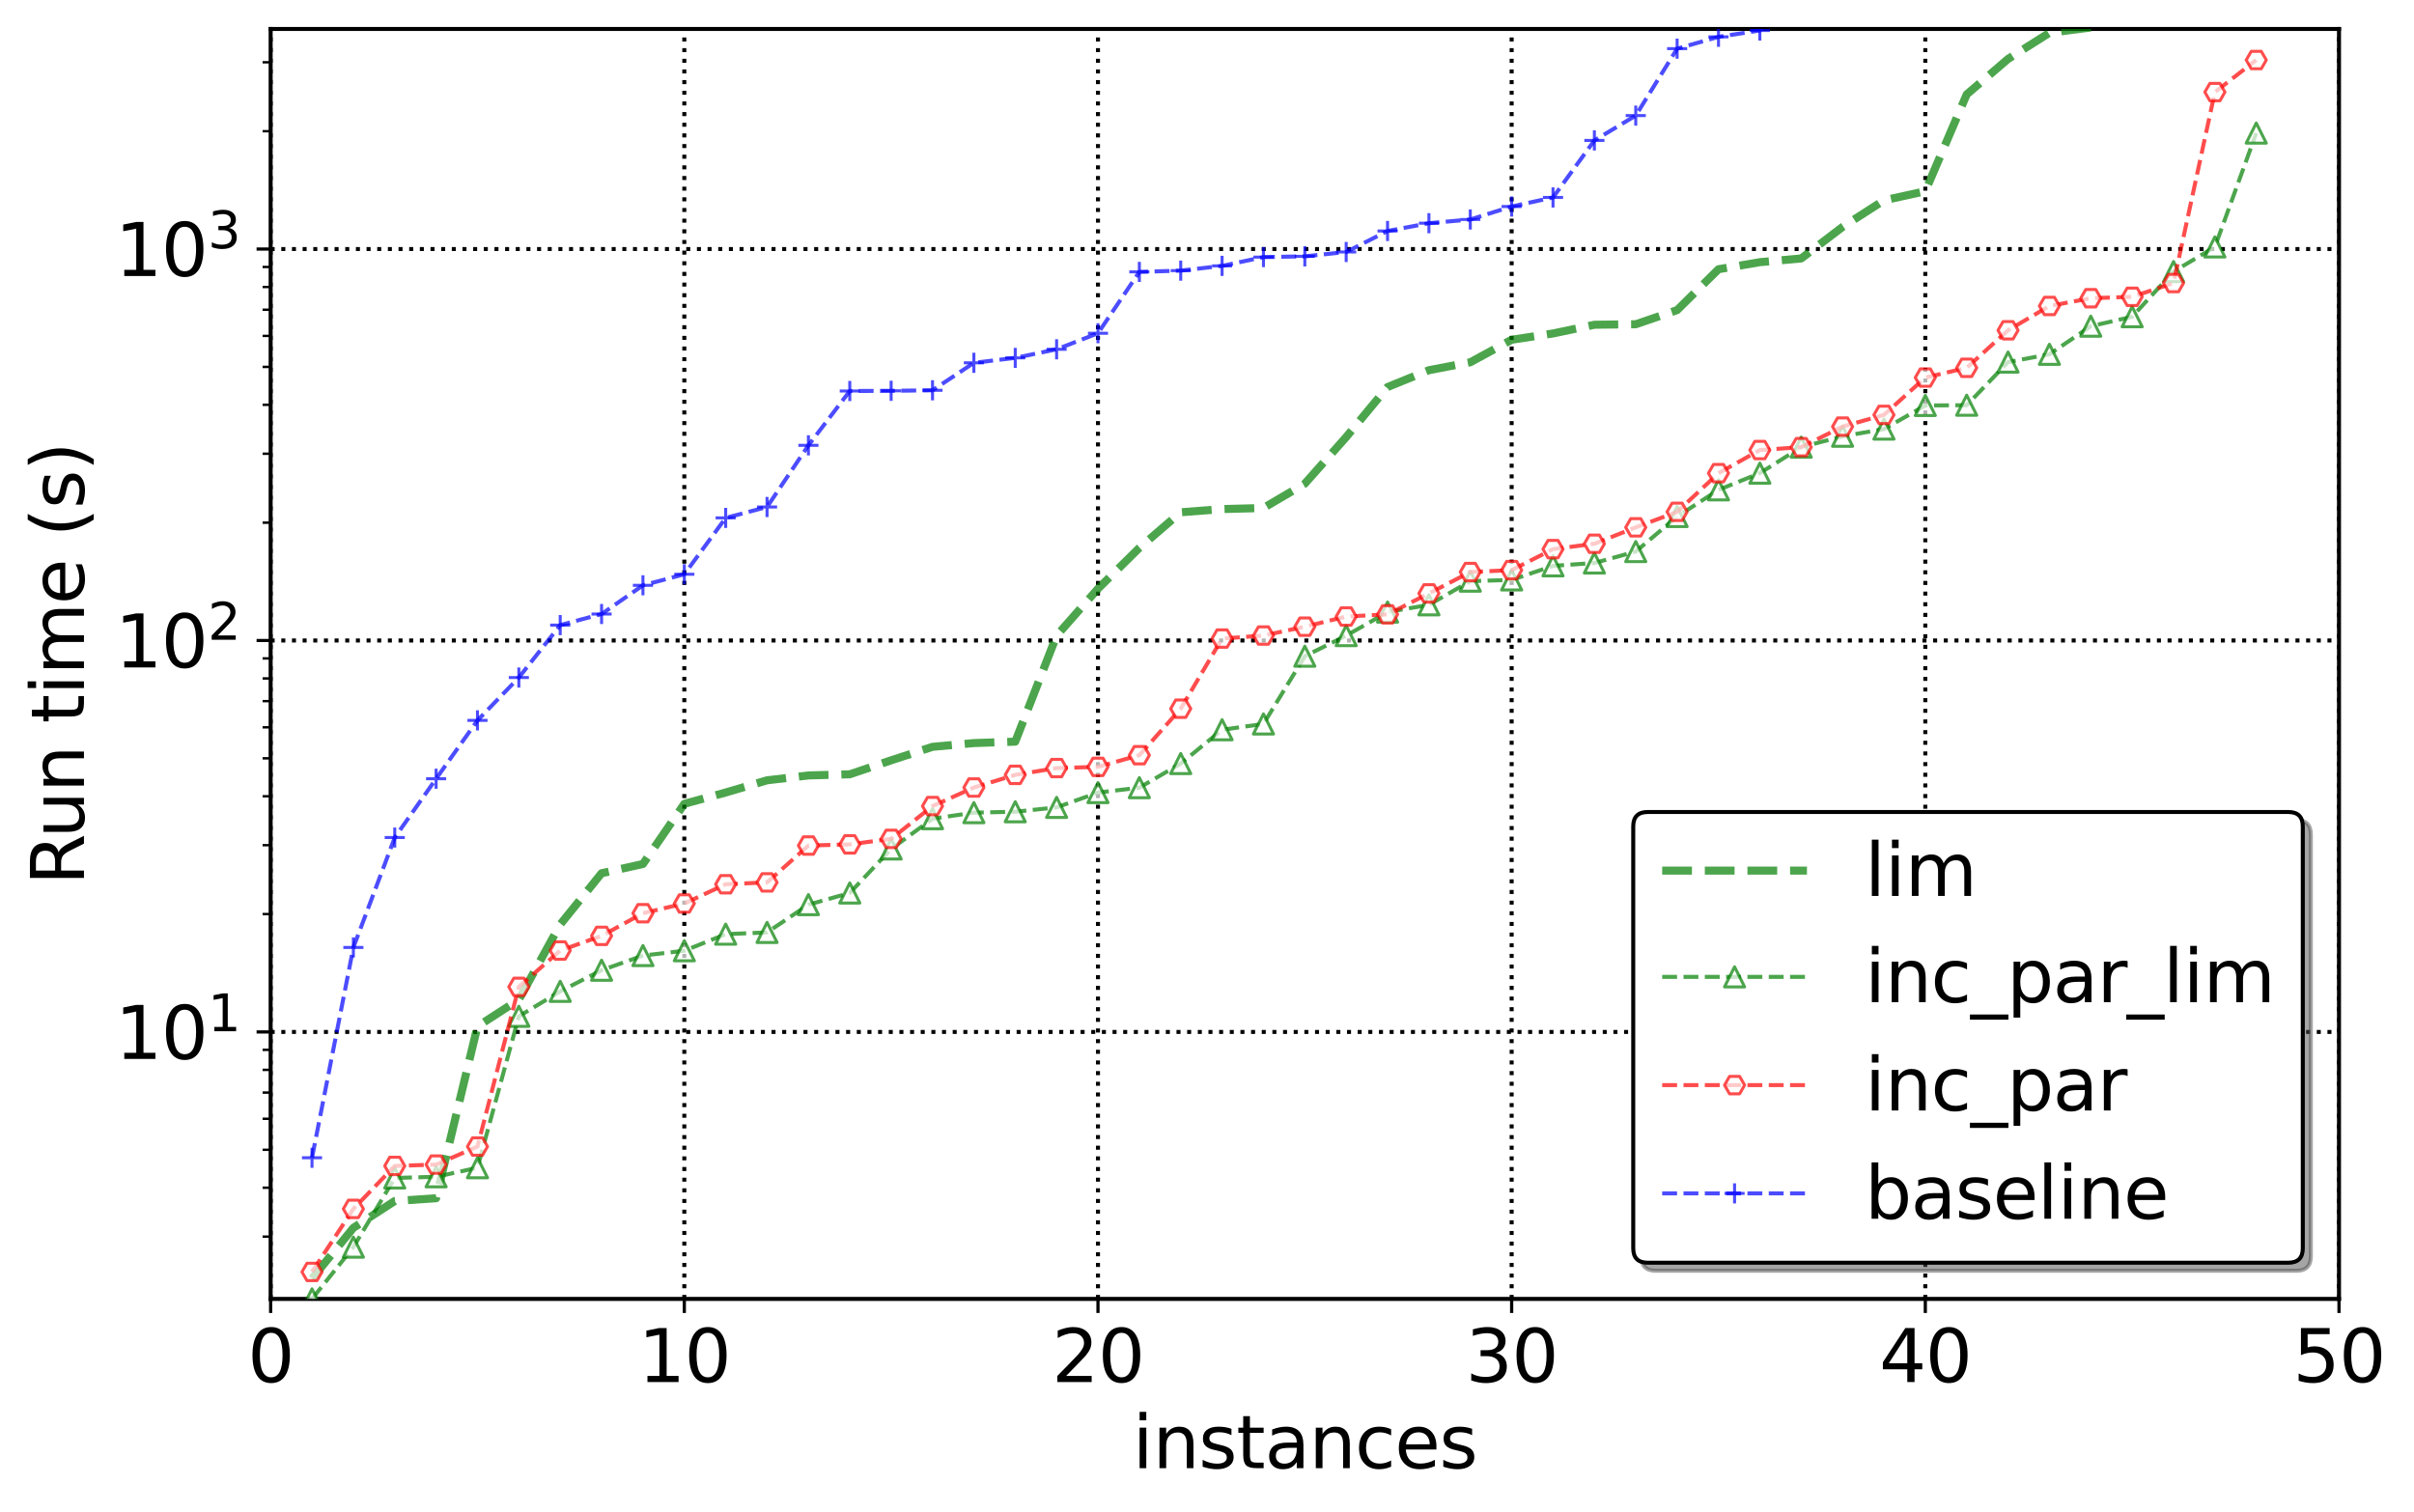 <?xml version="1.0" encoding="utf-8" standalone="no"?>
<!DOCTYPE svg PUBLIC "-//W3C//DTD SVG 1.1//EN"
  "http://www.w3.org/Graphics/SVG/1.1/DTD/svg11.dtd">
<svg xmlns:xlink="http://www.w3.org/1999/xlink" width="600.279pt" height="376.061pt" viewBox="0 0 600.279 376.061" xmlns="http://www.w3.org/2000/svg" version="1.1">
 <defs>
  <style type="text/css">*{stroke-linejoin: round; stroke-linecap: butt}</style>
 </defs>
 <g id="figure_1">
  <g id="patch_1">
   <path d="M -0 376.061 
L 600.279 376.061 
L 600.279 0 
L -0 0 
z
" style="fill: #ffffff"/>
  </g>
  <g id="axes_1">
   <g id="patch_2">
    <path d="M 67.301 323.02 
L 581.627 323.02 
L 581.627 7.2 
L 67.301 7.2 
z
" style="fill: #ffffff"/>
   </g>
   <g id="matplotlib.axis_1">
    <g id="xtick_1">
     <g id="line2d_1">
      <path d="M 67.301 323.02 
L 67.301 7.2 
" clip-path="url(#pcdabfe6399)" style="fill: none; stroke-dasharray: 1,1.65; stroke-dashoffset: 0; stroke: #000000"/>
     </g>
     <g id="line2d_2">
      <defs>
       <path id="m13633c50c4" d="M 0 0 
L 0 3.5 
" style="stroke: #000000; stroke-width: 0.8"/>
      </defs>
      <g>
       <use xlink:href="#m13633c50c4" x="67.301" y="323.02" style="stroke: #000000; stroke-width: 0.8"/>
      </g>
     </g>
     <g id="text_1">
      <!-- 0 -->
      <g transform="translate(61.574 343.697) scale(0.18 -0.18)">
       <defs>
        <path id="DejaVuSans-30" d="M 2034 4250 
Q 1547 4250 1301 3770 
Q 1056 3291 1056 2328 
Q 1056 1369 1301 889 
Q 1547 409 2034 409 
Q 2525 409 2770 889 
Q 3016 1369 3016 2328 
Q 3016 3291 2770 3770 
Q 2525 4250 2034 4250 
z
M 2034 4750 
Q 2819 4750 3233 4129 
Q 3647 3509 3647 2328 
Q 3647 1150 3233 529 
Q 2819 -91 2034 -91 
Q 1250 -91 836 529 
Q 422 1150 422 2328 
Q 422 3509 836 4129 
Q 1250 4750 2034 4750 
z
" transform="scale(0.016)"/>
       </defs>
       <use xlink:href="#DejaVuSans-30"/>
      </g>
     </g>
    </g>
    <g id="xtick_2">
     <g id="line2d_3">
      <path d="M 170.166 323.02 
L 170.166 7.2 
" clip-path="url(#pcdabfe6399)" style="fill: none; stroke-dasharray: 1,1.65; stroke-dashoffset: 0; stroke: #000000"/>
     </g>
     <g id="line2d_4">
      <g>
       <use xlink:href="#m13633c50c4" x="170.166" y="323.02" style="stroke: #000000; stroke-width: 0.8"/>
      </g>
     </g>
     <g id="text_2">
      <!-- 10 -->
      <g transform="translate(158.713 343.697) scale(0.18 -0.18)">
       <defs>
        <path id="DejaVuSans-31" d="M 794 531 
L 1825 531 
L 1825 4091 
L 703 3866 
L 703 4441 
L 1819 4666 
L 2450 4666 
L 2450 531 
L 3481 531 
L 3481 0 
L 794 0 
L 794 531 
z
" transform="scale(0.016)"/>
       </defs>
       <use xlink:href="#DejaVuSans-31"/>
       <use xlink:href="#DejaVuSans-30" x="63.623"/>
      </g>
     </g>
    </g>
    <g id="xtick_3">
     <g id="line2d_5">
      <path d="M 273.031 323.02 
L 273.031 7.2 
" clip-path="url(#pcdabfe6399)" style="fill: none; stroke-dasharray: 1,1.65; stroke-dashoffset: 0; stroke: #000000"/>
     </g>
     <g id="line2d_6">
      <g>
       <use xlink:href="#m13633c50c4" x="273.031" y="323.02" style="stroke: #000000; stroke-width: 0.8"/>
      </g>
     </g>
     <g id="text_3">
      <!-- 20 -->
      <g transform="translate(261.578 343.697) scale(0.18 -0.18)">
       <defs>
        <path id="DejaVuSans-32" d="M 1228 531 
L 3431 531 
L 3431 0 
L 469 0 
L 469 531 
Q 828 903 1448 1529 
Q 2069 2156 2228 2338 
Q 2531 2678 2651 2914 
Q 2772 3150 2772 3378 
Q 2772 3750 2511 3984 
Q 2250 4219 1831 4219 
Q 1534 4219 1204 4116 
Q 875 4013 500 3803 
L 500 4441 
Q 881 4594 1212 4672 
Q 1544 4750 1819 4750 
Q 2544 4750 2975 4387 
Q 3406 4025 3406 3419 
Q 3406 3131 3298 2873 
Q 3191 2616 2906 2266 
Q 2828 2175 2409 1742 
Q 1991 1309 1228 531 
z
" transform="scale(0.016)"/>
       </defs>
       <use xlink:href="#DejaVuSans-32"/>
       <use xlink:href="#DejaVuSans-30" x="63.623"/>
      </g>
     </g>
    </g>
    <g id="xtick_4">
     <g id="line2d_7">
      <path d="M 375.896 323.02 
L 375.896 7.2 
" clip-path="url(#pcdabfe6399)" style="fill: none; stroke-dasharray: 1,1.65; stroke-dashoffset: 0; stroke: #000000"/>
     </g>
     <g id="line2d_8">
      <g>
       <use xlink:href="#m13633c50c4" x="375.896" y="323.02" style="stroke: #000000; stroke-width: 0.8"/>
      </g>
     </g>
     <g id="text_4">
      <!-- 30 -->
      <g transform="translate(364.444 343.697) scale(0.18 -0.18)">
       <defs>
        <path id="DejaVuSans-33" d="M 2597 2516 
Q 3050 2419 3304 2112 
Q 3559 1806 3559 1356 
Q 3559 666 3084 287 
Q 2609 -91 1734 -91 
Q 1441 -91 1130 -33 
Q 819 25 488 141 
L 488 750 
Q 750 597 1062 519 
Q 1375 441 1716 441 
Q 2309 441 2620 675 
Q 2931 909 2931 1356 
Q 2931 1769 2642 2001 
Q 2353 2234 1838 2234 
L 1294 2234 
L 1294 2753 
L 1863 2753 
Q 2328 2753 2575 2939 
Q 2822 3125 2822 3475 
Q 2822 3834 2567 4026 
Q 2313 4219 1838 4219 
Q 1578 4219 1281 4162 
Q 984 4106 628 3988 
L 628 4550 
Q 988 4650 1302 4700 
Q 1616 4750 1894 4750 
Q 2613 4750 3031 4423 
Q 3450 4097 3450 3541 
Q 3450 3153 3228 2886 
Q 3006 2619 2597 2516 
z
" transform="scale(0.016)"/>
       </defs>
       <use xlink:href="#DejaVuSans-33"/>
       <use xlink:href="#DejaVuSans-30" x="63.623"/>
      </g>
     </g>
    </g>
    <g id="xtick_5">
     <g id="line2d_9">
      <path d="M 478.761 323.02 
L 478.761 7.2 
" clip-path="url(#pcdabfe6399)" style="fill: none; stroke-dasharray: 1,1.65; stroke-dashoffset: 0; stroke: #000000"/>
     </g>
     <g id="line2d_10">
      <g>
       <use xlink:href="#m13633c50c4" x="478.761" y="323.02" style="stroke: #000000; stroke-width: 0.8"/>
      </g>
     </g>
     <g id="text_5">
      <!-- 40 -->
      <g transform="translate(467.309 343.697) scale(0.18 -0.18)">
       <defs>
        <path id="DejaVuSans-34" d="M 2419 4116 
L 825 1625 
L 2419 1625 
L 2419 4116 
z
M 2253 4666 
L 3047 4666 
L 3047 1625 
L 3713 1625 
L 3713 1100 
L 3047 1100 
L 3047 0 
L 2419 0 
L 2419 1100 
L 313 1100 
L 313 1709 
L 2253 4666 
z
" transform="scale(0.016)"/>
       </defs>
       <use xlink:href="#DejaVuSans-34"/>
       <use xlink:href="#DejaVuSans-30" x="63.623"/>
      </g>
     </g>
    </g>
    <g id="xtick_6">
     <g id="line2d_11">
      <path d="M 581.627 323.02 
L 581.627 7.2 
" clip-path="url(#pcdabfe6399)" style="fill: none; stroke-dasharray: 1,1.65; stroke-dashoffset: 0; stroke: #000000"/>
     </g>
     <g id="line2d_12">
      <g>
       <use xlink:href="#m13633c50c4" x="581.627" y="323.02" style="stroke: #000000; stroke-width: 0.8"/>
      </g>
     </g>
     <g id="text_6">
      <!-- 50 -->
      <g transform="translate(570.174 343.697) scale(0.18 -0.18)">
       <defs>
        <path id="DejaVuSans-35" d="M 691 4666 
L 3169 4666 
L 3169 4134 
L 1269 4134 
L 1269 2991 
Q 1406 3038 1543 3061 
Q 1681 3084 1819 3084 
Q 2600 3084 3056 2656 
Q 3513 2228 3513 1497 
Q 3513 744 3044 326 
Q 2575 -91 1722 -91 
Q 1428 -91 1123 -41 
Q 819 9 494 109 
L 494 744 
Q 775 591 1075 516 
Q 1375 441 1709 441 
Q 2250 441 2565 725 
Q 2881 1009 2881 1497 
Q 2881 1984 2565 2268 
Q 2250 2553 1709 2553 
Q 1456 2553 1204 2497 
Q 953 2441 691 2322 
L 691 4666 
z
" transform="scale(0.016)"/>
       </defs>
       <use xlink:href="#DejaVuSans-35"/>
       <use xlink:href="#DejaVuSans-30" x="63.623"/>
      </g>
     </g>
    </g>
    <g id="text_7">
     <!-- instances -->
     <g transform="translate(281.649 365.118) scale(0.18 -0.18)">
      <defs>
       <path id="DejaVuSans-69" d="M 603 3500 
L 1178 3500 
L 1178 0 
L 603 0 
L 603 3500 
z
M 603 4863 
L 1178 4863 
L 1178 4134 
L 603 4134 
L 603 4863 
z
" transform="scale(0.016)"/>
       <path id="DejaVuSans-6e" d="M 3513 2113 
L 3513 0 
L 2938 0 
L 2938 2094 
Q 2938 2591 2744 2837 
Q 2550 3084 2163 3084 
Q 1697 3084 1428 2787 
Q 1159 2491 1159 1978 
L 1159 0 
L 581 0 
L 581 3500 
L 1159 3500 
L 1159 2956 
Q 1366 3272 1645 3428 
Q 1925 3584 2291 3584 
Q 2894 3584 3203 3211 
Q 3513 2838 3513 2113 
z
" transform="scale(0.016)"/>
       <path id="DejaVuSans-73" d="M 2834 3397 
L 2834 2853 
Q 2591 2978 2328 3040 
Q 2066 3103 1784 3103 
Q 1356 3103 1142 2972 
Q 928 2841 928 2578 
Q 928 2378 1081 2264 
Q 1234 2150 1697 2047 
L 1894 2003 
Q 2506 1872 2764 1633 
Q 3022 1394 3022 966 
Q 3022 478 2636 193 
Q 2250 -91 1575 -91 
Q 1294 -91 989 -36 
Q 684 19 347 128 
L 347 722 
Q 666 556 975 473 
Q 1284 391 1588 391 
Q 1994 391 2212 530 
Q 2431 669 2431 922 
Q 2431 1156 2273 1281 
Q 2116 1406 1581 1522 
L 1381 1569 
Q 847 1681 609 1914 
Q 372 2147 372 2553 
Q 372 3047 722 3315 
Q 1072 3584 1716 3584 
Q 2034 3584 2315 3537 
Q 2597 3491 2834 3397 
z
" transform="scale(0.016)"/>
       <path id="DejaVuSans-74" d="M 1172 4494 
L 1172 3500 
L 2356 3500 
L 2356 3053 
L 1172 3053 
L 1172 1153 
Q 1172 725 1289 603 
Q 1406 481 1766 481 
L 2356 481 
L 2356 0 
L 1766 0 
Q 1100 0 847 248 
Q 594 497 594 1153 
L 594 3053 
L 172 3053 
L 172 3500 
L 594 3500 
L 594 4494 
L 1172 4494 
z
" transform="scale(0.016)"/>
       <path id="DejaVuSans-61" d="M 2194 1759 
Q 1497 1759 1228 1600 
Q 959 1441 959 1056 
Q 959 750 1161 570 
Q 1363 391 1709 391 
Q 2188 391 2477 730 
Q 2766 1069 2766 1631 
L 2766 1759 
L 2194 1759 
z
M 3341 1997 
L 3341 0 
L 2766 0 
L 2766 531 
Q 2569 213 2275 61 
Q 1981 -91 1556 -91 
Q 1019 -91 701 211 
Q 384 513 384 1019 
Q 384 1609 779 1909 
Q 1175 2209 1959 2209 
L 2766 2209 
L 2766 2266 
Q 2766 2663 2505 2880 
Q 2244 3097 1772 3097 
Q 1472 3097 1187 3025 
Q 903 2953 641 2809 
L 641 3341 
Q 956 3463 1253 3523 
Q 1550 3584 1831 3584 
Q 2591 3584 2966 3190 
Q 3341 2797 3341 1997 
z
" transform="scale(0.016)"/>
       <path id="DejaVuSans-63" d="M 3122 3366 
L 3122 2828 
Q 2878 2963 2633 3030 
Q 2388 3097 2138 3097 
Q 1578 3097 1268 2742 
Q 959 2388 959 1747 
Q 959 1106 1268 751 
Q 1578 397 2138 397 
Q 2388 397 2633 464 
Q 2878 531 3122 666 
L 3122 134 
Q 2881 22 2623 -34 
Q 2366 -91 2075 -91 
Q 1284 -91 818 406 
Q 353 903 353 1747 
Q 353 2603 823 3093 
Q 1294 3584 2113 3584 
Q 2378 3584 2631 3529 
Q 2884 3475 3122 3366 
z
" transform="scale(0.016)"/>
       <path id="DejaVuSans-65" d="M 3597 1894 
L 3597 1613 
L 953 1613 
Q 991 1019 1311 708 
Q 1631 397 2203 397 
Q 2534 397 2845 478 
Q 3156 559 3463 722 
L 3463 178 
Q 3153 47 2828 -22 
Q 2503 -91 2169 -91 
Q 1331 -91 842 396 
Q 353 884 353 1716 
Q 353 2575 817 3079 
Q 1281 3584 2069 3584 
Q 2775 3584 3186 3129 
Q 3597 2675 3597 1894 
z
M 3022 2063 
Q 3016 2534 2758 2815 
Q 2500 3097 2075 3097 
Q 1594 3097 1305 2825 
Q 1016 2553 972 2059 
L 3022 2063 
z
" transform="scale(0.016)"/>
      </defs>
      <use xlink:href="#DejaVuSans-69"/>
      <use xlink:href="#DejaVuSans-6e" x="27.783"/>
      <use xlink:href="#DejaVuSans-73" x="91.162"/>
      <use xlink:href="#DejaVuSans-74" x="143.262"/>
      <use xlink:href="#DejaVuSans-61" x="182.471"/>
      <use xlink:href="#DejaVuSans-6e" x="243.75"/>
      <use xlink:href="#DejaVuSans-63" x="307.129"/>
      <use xlink:href="#DejaVuSans-65" x="362.109"/>
      <use xlink:href="#DejaVuSans-73" x="423.633"/>
     </g>
    </g>
   </g>
   <g id="matplotlib.axis_2">
    <g id="ytick_1">
     <g id="line2d_13">
      <path d="M 67.301 256.628 
L 581.627 256.628 
" clip-path="url(#pcdabfe6399)" style="fill: none; stroke-dasharray: 1,1.65; stroke-dashoffset: 0; stroke: #000000"/>
     </g>
     <g id="line2d_14">
      <defs>
       <path id="m14bc26ab52" d="M 0 0 
L -3.5 0 
" style="stroke: #000000; stroke-width: 0.8"/>
      </defs>
      <g>
       <use xlink:href="#m14bc26ab52" x="67.301" y="256.628" style="stroke: #000000; stroke-width: 0.8"/>
      </g>
     </g>
     <g id="text_8">
      <!-- $\mathdefault{10^{1}}$ -->
      <g transform="translate(28.621 263.466) scale(0.18 -0.18)">
       <use xlink:href="#DejaVuSans-31" transform="translate(0 0.684)"/>
       <use xlink:href="#DejaVuSans-30" transform="translate(63.623 0.684)"/>
       <use xlink:href="#DejaVuSans-31" transform="translate(128.203 38.966) scale(0.7)"/>
      </g>
     </g>
    </g>
    <g id="ytick_2">
     <g id="line2d_15">
      <path d="M 67.301 159.282 
L 581.627 159.282 
" clip-path="url(#pcdabfe6399)" style="fill: none; stroke-dasharray: 1,1.65; stroke-dashoffset: 0; stroke: #000000"/>
     </g>
     <g id="line2d_16">
      <g>
       <use xlink:href="#m14bc26ab52" x="67.301" y="159.282" style="stroke: #000000; stroke-width: 0.8"/>
      </g>
     </g>
     <g id="text_9">
      <!-- $\mathdefault{10^{2}}$ -->
      <g transform="translate(28.621 166.121) scale(0.18 -0.18)">
       <use xlink:href="#DejaVuSans-31" transform="translate(0 0.766)"/>
       <use xlink:href="#DejaVuSans-30" transform="translate(63.623 0.766)"/>
       <use xlink:href="#DejaVuSans-32" transform="translate(128.203 39.047) scale(0.7)"/>
      </g>
     </g>
    </g>
    <g id="ytick_3">
     <g id="line2d_17">
      <path d="M 67.301 61.937 
L 581.627 61.937 
" clip-path="url(#pcdabfe6399)" style="fill: none; stroke-dasharray: 1,1.65; stroke-dashoffset: 0; stroke: #000000"/>
     </g>
     <g id="line2d_18">
      <g>
       <use xlink:href="#m14bc26ab52" x="67.301" y="61.937" style="stroke: #000000; stroke-width: 0.8"/>
      </g>
     </g>
     <g id="text_10">
      <!-- $\mathdefault{10^{3}}$ -->
      <g transform="translate(28.621 68.775) scale(0.18 -0.18)">
       <use xlink:href="#DejaVuSans-31" transform="translate(0 0.766)"/>
       <use xlink:href="#DejaVuSans-30" transform="translate(63.623 0.766)"/>
       <use xlink:href="#DejaVuSans-33" transform="translate(128.203 39.047) scale(0.7)"/>
      </g>
     </g>
    </g>
    <g id="ytick_4">
     <g id="line2d_19">
      <defs>
       <path id="m8fb685fecf" d="M 0 0 
L -2 0 
" style="stroke: #000000; stroke-width: 0.6"/>
      </defs>
      <g>
       <use xlink:href="#m8fb685fecf" x="67.301" y="307.527" style="stroke: #000000; stroke-width: 0.6"/>
      </g>
     </g>
    </g>
    <g id="ytick_5">
     <g id="line2d_20">
      <g>
       <use xlink:href="#m8fb685fecf" x="67.301" y="295.365" style="stroke: #000000; stroke-width: 0.6"/>
      </g>
     </g>
    </g>
    <g id="ytick_6">
     <g id="line2d_21">
      <g>
       <use xlink:href="#m8fb685fecf" x="67.301" y="285.931" style="stroke: #000000; stroke-width: 0.6"/>
      </g>
     </g>
    </g>
    <g id="ytick_7">
     <g id="line2d_22">
      <g>
       <use xlink:href="#m8fb685fecf" x="67.301" y="278.223" style="stroke: #000000; stroke-width: 0.6"/>
      </g>
     </g>
    </g>
    <g id="ytick_8">
     <g id="line2d_23">
      <g>
       <use xlink:href="#m8fb685fecf" x="67.301" y="271.707" style="stroke: #000000; stroke-width: 0.6"/>
      </g>
     </g>
    </g>
    <g id="ytick_9">
     <g id="line2d_24">
      <g>
       <use xlink:href="#m8fb685fecf" x="67.301" y="266.061" style="stroke: #000000; stroke-width: 0.6"/>
      </g>
     </g>
    </g>
    <g id="ytick_10">
     <g id="line2d_25">
      <g>
       <use xlink:href="#m8fb685fecf" x="67.301" y="261.082" style="stroke: #000000; stroke-width: 0.6"/>
      </g>
     </g>
    </g>
    <g id="ytick_11">
     <g id="line2d_26">
      <g>
       <use xlink:href="#m8fb685fecf" x="67.301" y="227.324" style="stroke: #000000; stroke-width: 0.6"/>
      </g>
     </g>
    </g>
    <g id="ytick_12">
     <g id="line2d_27">
      <g>
       <use xlink:href="#m8fb685fecf" x="67.301" y="210.182" style="stroke: #000000; stroke-width: 0.6"/>
      </g>
     </g>
    </g>
    <g id="ytick_13">
     <g id="line2d_28">
      <g>
       <use xlink:href="#m8fb685fecf" x="67.301" y="198.02" style="stroke: #000000; stroke-width: 0.6"/>
      </g>
     </g>
    </g>
    <g id="ytick_14">
     <g id="line2d_29">
      <g>
       <use xlink:href="#m8fb685fecf" x="67.301" y="188.586" style="stroke: #000000; stroke-width: 0.6"/>
      </g>
     </g>
    </g>
    <g id="ytick_15">
     <g id="line2d_30">
      <g>
       <use xlink:href="#m8fb685fecf" x="67.301" y="180.878" style="stroke: #000000; stroke-width: 0.6"/>
      </g>
     </g>
    </g>
    <g id="ytick_16">
     <g id="line2d_31">
      <g>
       <use xlink:href="#m8fb685fecf" x="67.301" y="174.361" style="stroke: #000000; stroke-width: 0.6"/>
      </g>
     </g>
    </g>
    <g id="ytick_17">
     <g id="line2d_32">
      <g>
       <use xlink:href="#m8fb685fecf" x="67.301" y="168.716" style="stroke: #000000; stroke-width: 0.6"/>
      </g>
     </g>
    </g>
    <g id="ytick_18">
     <g id="line2d_33">
      <g>
       <use xlink:href="#m8fb685fecf" x="67.301" y="163.736" style="stroke: #000000; stroke-width: 0.6"/>
      </g>
     </g>
    </g>
    <g id="ytick_19">
     <g id="line2d_34">
      <g>
       <use xlink:href="#m8fb685fecf" x="67.301" y="129.978" style="stroke: #000000; stroke-width: 0.6"/>
      </g>
     </g>
    </g>
    <g id="ytick_20">
     <g id="line2d_35">
      <g>
       <use xlink:href="#m8fb685fecf" x="67.301" y="112.837" style="stroke: #000000; stroke-width: 0.6"/>
      </g>
     </g>
    </g>
    <g id="ytick_21">
     <g id="line2d_36">
      <g>
       <use xlink:href="#m8fb685fecf" x="67.301" y="100.674" style="stroke: #000000; stroke-width: 0.6"/>
      </g>
     </g>
    </g>
    <g id="ytick_22">
     <g id="line2d_37">
      <g>
       <use xlink:href="#m8fb685fecf" x="67.301" y="91.241" style="stroke: #000000; stroke-width: 0.6"/>
      </g>
     </g>
    </g>
    <g id="ytick_23">
     <g id="line2d_38">
      <g>
       <use xlink:href="#m8fb685fecf" x="67.301" y="83.533" style="stroke: #000000; stroke-width: 0.6"/>
      </g>
     </g>
    </g>
    <g id="ytick_24">
     <g id="line2d_39">
      <g>
       <use xlink:href="#m8fb685fecf" x="67.301" y="77.016" style="stroke: #000000; stroke-width: 0.6"/>
      </g>
     </g>
    </g>
    <g id="ytick_25">
     <g id="line2d_40">
      <g>
       <use xlink:href="#m8fb685fecf" x="67.301" y="71.37" style="stroke: #000000; stroke-width: 0.6"/>
      </g>
     </g>
    </g>
    <g id="ytick_26">
     <g id="line2d_41">
      <g>
       <use xlink:href="#m8fb685fecf" x="67.301" y="66.391" style="stroke: #000000; stroke-width: 0.6"/>
      </g>
     </g>
    </g>
    <g id="ytick_27">
     <g id="line2d_42">
      <g>
       <use xlink:href="#m8fb685fecf" x="67.301" y="32.633" style="stroke: #000000; stroke-width: 0.6"/>
      </g>
     </g>
    </g>
    <g id="ytick_28">
     <g id="line2d_43">
      <g>
       <use xlink:href="#m8fb685fecf" x="67.301" y="15.491" style="stroke: #000000; stroke-width: 0.6"/>
      </g>
     </g>
    </g>
    <g id="text_11">
     <!-- Run time (s) -->
     <g transform="translate(20.877 220.131) rotate(-90) scale(0.18 -0.18)">
      <defs>
       <path id="DejaVuSans-52" d="M 2841 2188 
Q 3044 2119 3236 1894 
Q 3428 1669 3622 1275 
L 4263 0 
L 3584 0 
L 2988 1197 
Q 2756 1666 2539 1819 
Q 2322 1972 1947 1972 
L 1259 1972 
L 1259 0 
L 628 0 
L 628 4666 
L 2053 4666 
Q 2853 4666 3247 4331 
Q 3641 3997 3641 3322 
Q 3641 2881 3436 2590 
Q 3231 2300 2841 2188 
z
M 1259 4147 
L 1259 2491 
L 2053 2491 
Q 2509 2491 2742 2702 
Q 2975 2913 2975 3322 
Q 2975 3731 2742 3939 
Q 2509 4147 2053 4147 
L 1259 4147 
z
" transform="scale(0.016)"/>
       <path id="DejaVuSans-75" d="M 544 1381 
L 544 3500 
L 1119 3500 
L 1119 1403 
Q 1119 906 1312 657 
Q 1506 409 1894 409 
Q 2359 409 2629 706 
Q 2900 1003 2900 1516 
L 2900 3500 
L 3475 3500 
L 3475 0 
L 2900 0 
L 2900 538 
Q 2691 219 2414 64 
Q 2138 -91 1772 -91 
Q 1169 -91 856 284 
Q 544 659 544 1381 
z
M 1991 3584 
L 1991 3584 
z
" transform="scale(0.016)"/>
       <path id="DejaVuSans-20" transform="scale(0.016)"/>
       <path id="DejaVuSans-6d" d="M 3328 2828 
Q 3544 3216 3844 3400 
Q 4144 3584 4550 3584 
Q 5097 3584 5394 3201 
Q 5691 2819 5691 2113 
L 5691 0 
L 5113 0 
L 5113 2094 
Q 5113 2597 4934 2840 
Q 4756 3084 4391 3084 
Q 3944 3084 3684 2787 
Q 3425 2491 3425 1978 
L 3425 0 
L 2847 0 
L 2847 2094 
Q 2847 2600 2669 2842 
Q 2491 3084 2119 3084 
Q 1678 3084 1418 2786 
Q 1159 2488 1159 1978 
L 1159 0 
L 581 0 
L 581 3500 
L 1159 3500 
L 1159 2956 
Q 1356 3278 1631 3431 
Q 1906 3584 2284 3584 
Q 2666 3584 2933 3390 
Q 3200 3197 3328 2828 
z
" transform="scale(0.016)"/>
       <path id="DejaVuSans-28" d="M 1984 4856 
Q 1566 4138 1362 3434 
Q 1159 2731 1159 2009 
Q 1159 1288 1364 580 
Q 1569 -128 1984 -844 
L 1484 -844 
Q 1016 -109 783 600 
Q 550 1309 550 2009 
Q 550 2706 781 3412 
Q 1013 4119 1484 4856 
L 1984 4856 
z
" transform="scale(0.016)"/>
       <path id="DejaVuSans-29" d="M 513 4856 
L 1013 4856 
Q 1481 4119 1714 3412 
Q 1947 2706 1947 2009 
Q 1947 1309 1714 600 
Q 1481 -109 1013 -844 
L 513 -844 
Q 928 -128 1133 580 
Q 1338 1288 1338 2009 
Q 1338 2731 1133 3434 
Q 928 4138 513 4856 
z
" transform="scale(0.016)"/>
      </defs>
      <use xlink:href="#DejaVuSans-52"/>
      <use xlink:href="#DejaVuSans-75" x="64.982"/>
      <use xlink:href="#DejaVuSans-6e" x="128.361"/>
      <use xlink:href="#DejaVuSans-20" x="191.74"/>
      <use xlink:href="#DejaVuSans-74" x="223.527"/>
      <use xlink:href="#DejaVuSans-69" x="262.736"/>
      <use xlink:href="#DejaVuSans-6d" x="290.52"/>
      <use xlink:href="#DejaVuSans-65" x="387.932"/>
      <use xlink:href="#DejaVuSans-20" x="449.455"/>
      <use xlink:href="#DejaVuSans-28" x="481.242"/>
      <use xlink:href="#DejaVuSans-73" x="520.256"/>
      <use xlink:href="#DejaVuSans-29" x="572.355"/>
     </g>
    </g>
   </g>
   <g id="patch_3">
    <path d="M 67.301 323.02 
L 67.301 7.2 
" style="fill: none; stroke: #000000; stroke-linejoin: miter; stroke-linecap: square"/>
   </g>
   <g id="patch_4">
    <path d="M 581.627 323.02 
L 581.627 7.2 
" style="fill: none; stroke: #000000; stroke-linejoin: miter; stroke-linecap: square"/>
   </g>
   <g id="patch_5">
    <path d="M 67.301 323.02 
L 581.627 323.02 
" style="fill: none; stroke: #000000; stroke-linejoin: miter; stroke-linecap: square"/>
   </g>
   <g id="patch_6">
    <path d="M 67.301 7.2 
L 581.627 7.2 
" style="fill: none; stroke: #000000; stroke-linejoin: miter; stroke-linecap: square"/>
   </g>
   <g id="line2d_44">
    <path d="M 77.587 317.956 
L 87.874 305.347 
L 98.16 298.679 
L 108.447 297.987 
L 118.733 255.248 
L 129.02 248.593 
L 139.306 229.895 
L 149.593 217.16 
L 159.879 214.861 
L 170.166 199.9 
L 180.452 197.087 
L 190.739 194.053 
L 201.025 192.844 
L 211.312 192.557 
L 221.598 189.078 
L 231.885 185.726 
L 242.171 184.792 
L 252.458 184.441 
L 262.744 158.069 
L 273.031 146.404 
L 283.318 136.251 
L 293.604 127.394 
L 303.891 126.603 
L 314.177 126.331 
L 324.464 120.276 
L 334.75 108.689 
L 345.037 96.251 
L 355.323 92.065 
L 365.61 90.096 
L 375.896 84.488 
L 386.183 82.93 
L 396.469 80.762 
L 406.756 80.636 
L 417.042 77.119 
L 427.329 66.955 
L 437.615 65.2 
L 447.902 64.274 
L 458.188 56.428 
L 468.475 49.823 
L 478.761 47.552 
L 489.048 23.486 
L 499.334 14.656 
L 509.621 8.164 
L 519.907 6.823 
" clip-path="url(#pcdabfe6399)" style="fill: none; stroke-dasharray: 7.4,3.2; stroke-dashoffset: 0; stroke: #008000; stroke-opacity: 0.7; stroke-width: 2"/>
   </g>
   <g id="line2d_45">
    <path d="M 77.587 323.02 
L 87.874 310.147 
L 98.16 292.941 
L 108.447 292.652 
L 118.733 290.401 
L 129.02 252.741 
L 139.306 246.535 
L 149.593 241.279 
L 159.879 237.639 
L 170.166 236.436 
L 180.452 232.313 
L 190.739 231.884 
L 201.025 224.972 
L 211.312 222.072 
L 221.598 211.131 
L 231.885 203.597 
L 242.171 202.094 
L 252.458 201.87 
L 262.744 200.787 
L 273.031 197.103 
L 283.318 195.882 
L 293.604 189.891 
L 303.891 181.479 
L 314.177 180.038 
L 324.464 163.188 
L 334.75 158.07 
L 345.037 152.216 
L 355.323 150.41 
L 365.61 144.524 
L 375.896 144.22 
L 386.183 140.719 
L 396.469 140.012 
L 406.756 137.164 
L 417.042 128.457 
L 427.329 121.821 
L 437.615 117.665 
L 447.902 111.204 
L 458.188 108.492 
L 468.475 106.709 
L 478.761 100.832 
L 489.048 100.773 
L 499.334 90.042 
L 509.621 88.109 
L 519.907 81.12 
L 530.194 78.768 
L 540.48 67.537 
L 550.767 61.415 
L 561.053 33.096 
" clip-path="url(#pcdabfe6399)" style="fill: none; stroke-dasharray: 3.7,1.6; stroke-dashoffset: 0; stroke: #008000; stroke-opacity: 0.7"/>
    <defs>
     <path id="m33597b0ad3" d="M 0 -2.5 
L -2.5 2.5 
L 2.5 2.5 
z
" style="stroke: #008000; stroke-opacity: 0.7; stroke-width: 0.75; stroke-linejoin: miter"/>
    </defs>
    <g clip-path="url(#pcdabfe6399)">
     <use xlink:href="#m33597b0ad3" x="77.587" y="323.02" style="fill: #ffffff; fill-opacity: 0.7; stroke: #008000; stroke-opacity: 0.7; stroke-width: 0.75; stroke-linejoin: miter"/>
     <use xlink:href="#m33597b0ad3" x="87.874" y="310.147" style="fill: #ffffff; fill-opacity: 0.7; stroke: #008000; stroke-opacity: 0.7; stroke-width: 0.75; stroke-linejoin: miter"/>
     <use xlink:href="#m33597b0ad3" x="98.16" y="292.941" style="fill: #ffffff; fill-opacity: 0.7; stroke: #008000; stroke-opacity: 0.7; stroke-width: 0.75; stroke-linejoin: miter"/>
     <use xlink:href="#m33597b0ad3" x="108.447" y="292.652" style="fill: #ffffff; fill-opacity: 0.7; stroke: #008000; stroke-opacity: 0.7; stroke-width: 0.75; stroke-linejoin: miter"/>
     <use xlink:href="#m33597b0ad3" x="118.733" y="290.401" style="fill: #ffffff; fill-opacity: 0.7; stroke: #008000; stroke-opacity: 0.7; stroke-width: 0.75; stroke-linejoin: miter"/>
     <use xlink:href="#m33597b0ad3" x="129.02" y="252.741" style="fill: #ffffff; fill-opacity: 0.7; stroke: #008000; stroke-opacity: 0.7; stroke-width: 0.75; stroke-linejoin: miter"/>
     <use xlink:href="#m33597b0ad3" x="139.306" y="246.535" style="fill: #ffffff; fill-opacity: 0.7; stroke: #008000; stroke-opacity: 0.7; stroke-width: 0.75; stroke-linejoin: miter"/>
     <use xlink:href="#m33597b0ad3" x="149.593" y="241.279" style="fill: #ffffff; fill-opacity: 0.7; stroke: #008000; stroke-opacity: 0.7; stroke-width: 0.75; stroke-linejoin: miter"/>
     <use xlink:href="#m33597b0ad3" x="159.879" y="237.639" style="fill: #ffffff; fill-opacity: 0.7; stroke: #008000; stroke-opacity: 0.7; stroke-width: 0.75; stroke-linejoin: miter"/>
     <use xlink:href="#m33597b0ad3" x="170.166" y="236.436" style="fill: #ffffff; fill-opacity: 0.7; stroke: #008000; stroke-opacity: 0.7; stroke-width: 0.75; stroke-linejoin: miter"/>
     <use xlink:href="#m33597b0ad3" x="180.452" y="232.313" style="fill: #ffffff; fill-opacity: 0.7; stroke: #008000; stroke-opacity: 0.7; stroke-width: 0.75; stroke-linejoin: miter"/>
     <use xlink:href="#m33597b0ad3" x="190.739" y="231.884" style="fill: #ffffff; fill-opacity: 0.7; stroke: #008000; stroke-opacity: 0.7; stroke-width: 0.75; stroke-linejoin: miter"/>
     <use xlink:href="#m33597b0ad3" x="201.025" y="224.972" style="fill: #ffffff; fill-opacity: 0.7; stroke: #008000; stroke-opacity: 0.7; stroke-width: 0.75; stroke-linejoin: miter"/>
     <use xlink:href="#m33597b0ad3" x="211.312" y="222.072" style="fill: #ffffff; fill-opacity: 0.7; stroke: #008000; stroke-opacity: 0.7; stroke-width: 0.75; stroke-linejoin: miter"/>
     <use xlink:href="#m33597b0ad3" x="221.598" y="211.131" style="fill: #ffffff; fill-opacity: 0.7; stroke: #008000; stroke-opacity: 0.7; stroke-width: 0.75; stroke-linejoin: miter"/>
     <use xlink:href="#m33597b0ad3" x="231.885" y="203.597" style="fill: #ffffff; fill-opacity: 0.7; stroke: #008000; stroke-opacity: 0.7; stroke-width: 0.75; stroke-linejoin: miter"/>
     <use xlink:href="#m33597b0ad3" x="242.171" y="202.094" style="fill: #ffffff; fill-opacity: 0.7; stroke: #008000; stroke-opacity: 0.7; stroke-width: 0.75; stroke-linejoin: miter"/>
     <use xlink:href="#m33597b0ad3" x="252.458" y="201.87" style="fill: #ffffff; fill-opacity: 0.7; stroke: #008000; stroke-opacity: 0.7; stroke-width: 0.75; stroke-linejoin: miter"/>
     <use xlink:href="#m33597b0ad3" x="262.744" y="200.787" style="fill: #ffffff; fill-opacity: 0.7; stroke: #008000; stroke-opacity: 0.7; stroke-width: 0.75; stroke-linejoin: miter"/>
     <use xlink:href="#m33597b0ad3" x="273.031" y="197.103" style="fill: #ffffff; fill-opacity: 0.7; stroke: #008000; stroke-opacity: 0.7; stroke-width: 0.75; stroke-linejoin: miter"/>
     <use xlink:href="#m33597b0ad3" x="283.318" y="195.882" style="fill: #ffffff; fill-opacity: 0.7; stroke: #008000; stroke-opacity: 0.7; stroke-width: 0.75; stroke-linejoin: miter"/>
     <use xlink:href="#m33597b0ad3" x="293.604" y="189.891" style="fill: #ffffff; fill-opacity: 0.7; stroke: #008000; stroke-opacity: 0.7; stroke-width: 0.75; stroke-linejoin: miter"/>
     <use xlink:href="#m33597b0ad3" x="303.891" y="181.479" style="fill: #ffffff; fill-opacity: 0.7; stroke: #008000; stroke-opacity: 0.7; stroke-width: 0.75; stroke-linejoin: miter"/>
     <use xlink:href="#m33597b0ad3" x="314.177" y="180.038" style="fill: #ffffff; fill-opacity: 0.7; stroke: #008000; stroke-opacity: 0.7; stroke-width: 0.75; stroke-linejoin: miter"/>
     <use xlink:href="#m33597b0ad3" x="324.464" y="163.188" style="fill: #ffffff; fill-opacity: 0.7; stroke: #008000; stroke-opacity: 0.7; stroke-width: 0.75; stroke-linejoin: miter"/>
     <use xlink:href="#m33597b0ad3" x="334.75" y="158.07" style="fill: #ffffff; fill-opacity: 0.7; stroke: #008000; stroke-opacity: 0.7; stroke-width: 0.75; stroke-linejoin: miter"/>
     <use xlink:href="#m33597b0ad3" x="345.037" y="152.216" style="fill: #ffffff; fill-opacity: 0.7; stroke: #008000; stroke-opacity: 0.7; stroke-width: 0.75; stroke-linejoin: miter"/>
     <use xlink:href="#m33597b0ad3" x="355.323" y="150.41" style="fill: #ffffff; fill-opacity: 0.7; stroke: #008000; stroke-opacity: 0.7; stroke-width: 0.75; stroke-linejoin: miter"/>
     <use xlink:href="#m33597b0ad3" x="365.61" y="144.524" style="fill: #ffffff; fill-opacity: 0.7; stroke: #008000; stroke-opacity: 0.7; stroke-width: 0.75; stroke-linejoin: miter"/>
     <use xlink:href="#m33597b0ad3" x="375.896" y="144.22" style="fill: #ffffff; fill-opacity: 0.7; stroke: #008000; stroke-opacity: 0.7; stroke-width: 0.75; stroke-linejoin: miter"/>
     <use xlink:href="#m33597b0ad3" x="386.183" y="140.719" style="fill: #ffffff; fill-opacity: 0.7; stroke: #008000; stroke-opacity: 0.7; stroke-width: 0.75; stroke-linejoin: miter"/>
     <use xlink:href="#m33597b0ad3" x="396.469" y="140.012" style="fill: #ffffff; fill-opacity: 0.7; stroke: #008000; stroke-opacity: 0.7; stroke-width: 0.75; stroke-linejoin: miter"/>
     <use xlink:href="#m33597b0ad3" x="406.756" y="137.164" style="fill: #ffffff; fill-opacity: 0.7; stroke: #008000; stroke-opacity: 0.7; stroke-width: 0.75; stroke-linejoin: miter"/>
     <use xlink:href="#m33597b0ad3" x="417.042" y="128.457" style="fill: #ffffff; fill-opacity: 0.7; stroke: #008000; stroke-opacity: 0.7; stroke-width: 0.75; stroke-linejoin: miter"/>
     <use xlink:href="#m33597b0ad3" x="427.329" y="121.821" style="fill: #ffffff; fill-opacity: 0.7; stroke: #008000; stroke-opacity: 0.7; stroke-width: 0.75; stroke-linejoin: miter"/>
     <use xlink:href="#m33597b0ad3" x="437.615" y="117.665" style="fill: #ffffff; fill-opacity: 0.7; stroke: #008000; stroke-opacity: 0.7; stroke-width: 0.75; stroke-linejoin: miter"/>
     <use xlink:href="#m33597b0ad3" x="447.902" y="111.204" style="fill: #ffffff; fill-opacity: 0.7; stroke: #008000; stroke-opacity: 0.7; stroke-width: 0.75; stroke-linejoin: miter"/>
     <use xlink:href="#m33597b0ad3" x="458.188" y="108.492" style="fill: #ffffff; fill-opacity: 0.7; stroke: #008000; stroke-opacity: 0.7; stroke-width: 0.75; stroke-linejoin: miter"/>
     <use xlink:href="#m33597b0ad3" x="468.475" y="106.709" style="fill: #ffffff; fill-opacity: 0.7; stroke: #008000; stroke-opacity: 0.7; stroke-width: 0.75; stroke-linejoin: miter"/>
     <use xlink:href="#m33597b0ad3" x="478.761" y="100.832" style="fill: #ffffff; fill-opacity: 0.7; stroke: #008000; stroke-opacity: 0.7; stroke-width: 0.75; stroke-linejoin: miter"/>
     <use xlink:href="#m33597b0ad3" x="489.048" y="100.773" style="fill: #ffffff; fill-opacity: 0.7; stroke: #008000; stroke-opacity: 0.7; stroke-width: 0.75; stroke-linejoin: miter"/>
     <use xlink:href="#m33597b0ad3" x="499.334" y="90.042" style="fill: #ffffff; fill-opacity: 0.7; stroke: #008000; stroke-opacity: 0.7; stroke-width: 0.75; stroke-linejoin: miter"/>
     <use xlink:href="#m33597b0ad3" x="509.621" y="88.109" style="fill: #ffffff; fill-opacity: 0.7; stroke: #008000; stroke-opacity: 0.7; stroke-width: 0.75; stroke-linejoin: miter"/>
     <use xlink:href="#m33597b0ad3" x="519.907" y="81.12" style="fill: #ffffff; fill-opacity: 0.7; stroke: #008000; stroke-opacity: 0.7; stroke-width: 0.75; stroke-linejoin: miter"/>
     <use xlink:href="#m33597b0ad3" x="530.194" y="78.768" style="fill: #ffffff; fill-opacity: 0.7; stroke: #008000; stroke-opacity: 0.7; stroke-width: 0.75; stroke-linejoin: miter"/>
     <use xlink:href="#m33597b0ad3" x="540.48" y="67.537" style="fill: #ffffff; fill-opacity: 0.7; stroke: #008000; stroke-opacity: 0.7; stroke-width: 0.75; stroke-linejoin: miter"/>
     <use xlink:href="#m33597b0ad3" x="550.767" y="61.415" style="fill: #ffffff; fill-opacity: 0.7; stroke: #008000; stroke-opacity: 0.7; stroke-width: 0.75; stroke-linejoin: miter"/>
     <use xlink:href="#m33597b0ad3" x="561.053" y="33.096" style="fill: #ffffff; fill-opacity: 0.7; stroke: #008000; stroke-opacity: 0.7; stroke-width: 0.75; stroke-linejoin: miter"/>
    </g>
   </g>
   <g id="line2d_46">
    <path d="M 77.587 316.312 
L 87.874 300.638 
L 98.16 289.952 
L 108.447 289.618 
L 118.733 285.134 
L 129.02 245.416 
L 139.306 236.384 
L 149.593 232.737 
L 159.879 227.103 
L 170.166 224.687 
L 180.452 219.902 
L 190.739 219.442 
L 201.025 210.276 
L 211.312 209.983 
L 221.598 208.614 
L 231.885 200.462 
L 242.171 195.846 
L 252.458 192.699 
L 262.744 191.009 
L 273.031 190.71 
L 283.318 187.805 
L 293.604 176.243 
L 303.891 158.8 
L 314.177 158.052 
L 324.464 155.849 
L 334.75 153.322 
L 345.037 152.784 
L 355.323 147.574 
L 365.61 142.256 
L 375.896 141.778 
L 386.183 136.561 
L 396.469 135.226 
L 406.756 131.146 
L 417.042 127.285 
L 427.329 117.673 
L 437.615 111.921 
L 447.902 111.2 
L 458.188 106.086 
L 468.475 103.174 
L 478.761 93.896 
L 489.048 91.469 
L 499.334 82.139 
L 509.621 76.089 
L 519.907 74.162 
L 530.194 73.811 
L 540.48 70.392 
L 550.767 22.901 
L 561.053 14.932 
" clip-path="url(#pcdabfe6399)" style="fill: none; stroke-dasharray: 3.7,1.6; stroke-dashoffset: 0; stroke: #ff0000; stroke-opacity: 0.7"/>
    <defs>
     <path id="m4d82c1ef6a" d="M -1.25 -2.165 
L -2.5 -0 
L -1.25 2.165 
L 1.25 2.165 
L 2.5 0 
L 1.25 -2.165 
z
" style="stroke: #ff0000; stroke-opacity: 0.7; stroke-width: 0.75; stroke-linejoin: miter"/>
    </defs>
    <g clip-path="url(#pcdabfe6399)">
     <use xlink:href="#m4d82c1ef6a" x="77.587" y="316.312" style="fill: #ffffff; fill-opacity: 0.7; stroke: #ff0000; stroke-opacity: 0.7; stroke-width: 0.75; stroke-linejoin: miter"/>
     <use xlink:href="#m4d82c1ef6a" x="87.874" y="300.638" style="fill: #ffffff; fill-opacity: 0.7; stroke: #ff0000; stroke-opacity: 0.7; stroke-width: 0.75; stroke-linejoin: miter"/>
     <use xlink:href="#m4d82c1ef6a" x="98.16" y="289.952" style="fill: #ffffff; fill-opacity: 0.7; stroke: #ff0000; stroke-opacity: 0.7; stroke-width: 0.75; stroke-linejoin: miter"/>
     <use xlink:href="#m4d82c1ef6a" x="108.447" y="289.618" style="fill: #ffffff; fill-opacity: 0.7; stroke: #ff0000; stroke-opacity: 0.7; stroke-width: 0.75; stroke-linejoin: miter"/>
     <use xlink:href="#m4d82c1ef6a" x="118.733" y="285.134" style="fill: #ffffff; fill-opacity: 0.7; stroke: #ff0000; stroke-opacity: 0.7; stroke-width: 0.75; stroke-linejoin: miter"/>
     <use xlink:href="#m4d82c1ef6a" x="129.02" y="245.416" style="fill: #ffffff; fill-opacity: 0.7; stroke: #ff0000; stroke-opacity: 0.7; stroke-width: 0.75; stroke-linejoin: miter"/>
     <use xlink:href="#m4d82c1ef6a" x="139.306" y="236.384" style="fill: #ffffff; fill-opacity: 0.7; stroke: #ff0000; stroke-opacity: 0.7; stroke-width: 0.75; stroke-linejoin: miter"/>
     <use xlink:href="#m4d82c1ef6a" x="149.593" y="232.737" style="fill: #ffffff; fill-opacity: 0.7; stroke: #ff0000; stroke-opacity: 0.7; stroke-width: 0.75; stroke-linejoin: miter"/>
     <use xlink:href="#m4d82c1ef6a" x="159.879" y="227.103" style="fill: #ffffff; fill-opacity: 0.7; stroke: #ff0000; stroke-opacity: 0.7; stroke-width: 0.75; stroke-linejoin: miter"/>
     <use xlink:href="#m4d82c1ef6a" x="170.166" y="224.687" style="fill: #ffffff; fill-opacity: 0.7; stroke: #ff0000; stroke-opacity: 0.7; stroke-width: 0.75; stroke-linejoin: miter"/>
     <use xlink:href="#m4d82c1ef6a" x="180.452" y="219.902" style="fill: #ffffff; fill-opacity: 0.7; stroke: #ff0000; stroke-opacity: 0.7; stroke-width: 0.75; stroke-linejoin: miter"/>
     <use xlink:href="#m4d82c1ef6a" x="190.739" y="219.442" style="fill: #ffffff; fill-opacity: 0.7; stroke: #ff0000; stroke-opacity: 0.7; stroke-width: 0.75; stroke-linejoin: miter"/>
     <use xlink:href="#m4d82c1ef6a" x="201.025" y="210.276" style="fill: #ffffff; fill-opacity: 0.7; stroke: #ff0000; stroke-opacity: 0.7; stroke-width: 0.75; stroke-linejoin: miter"/>
     <use xlink:href="#m4d82c1ef6a" x="211.312" y="209.983" style="fill: #ffffff; fill-opacity: 0.7; stroke: #ff0000; stroke-opacity: 0.7; stroke-width: 0.75; stroke-linejoin: miter"/>
     <use xlink:href="#m4d82c1ef6a" x="221.598" y="208.614" style="fill: #ffffff; fill-opacity: 0.7; stroke: #ff0000; stroke-opacity: 0.7; stroke-width: 0.75; stroke-linejoin: miter"/>
     <use xlink:href="#m4d82c1ef6a" x="231.885" y="200.462" style="fill: #ffffff; fill-opacity: 0.7; stroke: #ff0000; stroke-opacity: 0.7; stroke-width: 0.75; stroke-linejoin: miter"/>
     <use xlink:href="#m4d82c1ef6a" x="242.171" y="195.846" style="fill: #ffffff; fill-opacity: 0.7; stroke: #ff0000; stroke-opacity: 0.7; stroke-width: 0.75; stroke-linejoin: miter"/>
     <use xlink:href="#m4d82c1ef6a" x="252.458" y="192.699" style="fill: #ffffff; fill-opacity: 0.7; stroke: #ff0000; stroke-opacity: 0.7; stroke-width: 0.75; stroke-linejoin: miter"/>
     <use xlink:href="#m4d82c1ef6a" x="262.744" y="191.009" style="fill: #ffffff; fill-opacity: 0.7; stroke: #ff0000; stroke-opacity: 0.7; stroke-width: 0.75; stroke-linejoin: miter"/>
     <use xlink:href="#m4d82c1ef6a" x="273.031" y="190.71" style="fill: #ffffff; fill-opacity: 0.7; stroke: #ff0000; stroke-opacity: 0.7; stroke-width: 0.75; stroke-linejoin: miter"/>
     <use xlink:href="#m4d82c1ef6a" x="283.318" y="187.805" style="fill: #ffffff; fill-opacity: 0.7; stroke: #ff0000; stroke-opacity: 0.7; stroke-width: 0.75; stroke-linejoin: miter"/>
     <use xlink:href="#m4d82c1ef6a" x="293.604" y="176.243" style="fill: #ffffff; fill-opacity: 0.7; stroke: #ff0000; stroke-opacity: 0.7; stroke-width: 0.75; stroke-linejoin: miter"/>
     <use xlink:href="#m4d82c1ef6a" x="303.891" y="158.8" style="fill: #ffffff; fill-opacity: 0.7; stroke: #ff0000; stroke-opacity: 0.7; stroke-width: 0.75; stroke-linejoin: miter"/>
     <use xlink:href="#m4d82c1ef6a" x="314.177" y="158.052" style="fill: #ffffff; fill-opacity: 0.7; stroke: #ff0000; stroke-opacity: 0.7; stroke-width: 0.75; stroke-linejoin: miter"/>
     <use xlink:href="#m4d82c1ef6a" x="324.464" y="155.849" style="fill: #ffffff; fill-opacity: 0.7; stroke: #ff0000; stroke-opacity: 0.7; stroke-width: 0.75; stroke-linejoin: miter"/>
     <use xlink:href="#m4d82c1ef6a" x="334.75" y="153.322" style="fill: #ffffff; fill-opacity: 0.7; stroke: #ff0000; stroke-opacity: 0.7; stroke-width: 0.75; stroke-linejoin: miter"/>
     <use xlink:href="#m4d82c1ef6a" x="345.037" y="152.784" style="fill: #ffffff; fill-opacity: 0.7; stroke: #ff0000; stroke-opacity: 0.7; stroke-width: 0.75; stroke-linejoin: miter"/>
     <use xlink:href="#m4d82c1ef6a" x="355.323" y="147.574" style="fill: #ffffff; fill-opacity: 0.7; stroke: #ff0000; stroke-opacity: 0.7; stroke-width: 0.75; stroke-linejoin: miter"/>
     <use xlink:href="#m4d82c1ef6a" x="365.61" y="142.256" style="fill: #ffffff; fill-opacity: 0.7; stroke: #ff0000; stroke-opacity: 0.7; stroke-width: 0.75; stroke-linejoin: miter"/>
     <use xlink:href="#m4d82c1ef6a" x="375.896" y="141.778" style="fill: #ffffff; fill-opacity: 0.7; stroke: #ff0000; stroke-opacity: 0.7; stroke-width: 0.75; stroke-linejoin: miter"/>
     <use xlink:href="#m4d82c1ef6a" x="386.183" y="136.561" style="fill: #ffffff; fill-opacity: 0.7; stroke: #ff0000; stroke-opacity: 0.7; stroke-width: 0.75; stroke-linejoin: miter"/>
     <use xlink:href="#m4d82c1ef6a" x="396.469" y="135.226" style="fill: #ffffff; fill-opacity: 0.7; stroke: #ff0000; stroke-opacity: 0.7; stroke-width: 0.75; stroke-linejoin: miter"/>
     <use xlink:href="#m4d82c1ef6a" x="406.756" y="131.146" style="fill: #ffffff; fill-opacity: 0.7; stroke: #ff0000; stroke-opacity: 0.7; stroke-width: 0.75; stroke-linejoin: miter"/>
     <use xlink:href="#m4d82c1ef6a" x="417.042" y="127.285" style="fill: #ffffff; fill-opacity: 0.7; stroke: #ff0000; stroke-opacity: 0.7; stroke-width: 0.75; stroke-linejoin: miter"/>
     <use xlink:href="#m4d82c1ef6a" x="427.329" y="117.673" style="fill: #ffffff; fill-opacity: 0.7; stroke: #ff0000; stroke-opacity: 0.7; stroke-width: 0.75; stroke-linejoin: miter"/>
     <use xlink:href="#m4d82c1ef6a" x="437.615" y="111.921" style="fill: #ffffff; fill-opacity: 0.7; stroke: #ff0000; stroke-opacity: 0.7; stroke-width: 0.75; stroke-linejoin: miter"/>
     <use xlink:href="#m4d82c1ef6a" x="447.902" y="111.2" style="fill: #ffffff; fill-opacity: 0.7; stroke: #ff0000; stroke-opacity: 0.7; stroke-width: 0.75; stroke-linejoin: miter"/>
     <use xlink:href="#m4d82c1ef6a" x="458.188" y="106.086" style="fill: #ffffff; fill-opacity: 0.7; stroke: #ff0000; stroke-opacity: 0.7; stroke-width: 0.75; stroke-linejoin: miter"/>
     <use xlink:href="#m4d82c1ef6a" x="468.475" y="103.174" style="fill: #ffffff; fill-opacity: 0.7; stroke: #ff0000; stroke-opacity: 0.7; stroke-width: 0.75; stroke-linejoin: miter"/>
     <use xlink:href="#m4d82c1ef6a" x="478.761" y="93.896" style="fill: #ffffff; fill-opacity: 0.7; stroke: #ff0000; stroke-opacity: 0.7; stroke-width: 0.75; stroke-linejoin: miter"/>
     <use xlink:href="#m4d82c1ef6a" x="489.048" y="91.469" style="fill: #ffffff; fill-opacity: 0.7; stroke: #ff0000; stroke-opacity: 0.7; stroke-width: 0.75; stroke-linejoin: miter"/>
     <use xlink:href="#m4d82c1ef6a" x="499.334" y="82.139" style="fill: #ffffff; fill-opacity: 0.7; stroke: #ff0000; stroke-opacity: 0.7; stroke-width: 0.75; stroke-linejoin: miter"/>
     <use xlink:href="#m4d82c1ef6a" x="509.621" y="76.089" style="fill: #ffffff; fill-opacity: 0.7; stroke: #ff0000; stroke-opacity: 0.7; stroke-width: 0.75; stroke-linejoin: miter"/>
     <use xlink:href="#m4d82c1ef6a" x="519.907" y="74.162" style="fill: #ffffff; fill-opacity: 0.7; stroke: #ff0000; stroke-opacity: 0.7; stroke-width: 0.75; stroke-linejoin: miter"/>
     <use xlink:href="#m4d82c1ef6a" x="530.194" y="73.811" style="fill: #ffffff; fill-opacity: 0.7; stroke: #ff0000; stroke-opacity: 0.7; stroke-width: 0.75; stroke-linejoin: miter"/>
     <use xlink:href="#m4d82c1ef6a" x="540.48" y="70.392" style="fill: #ffffff; fill-opacity: 0.7; stroke: #ff0000; stroke-opacity: 0.7; stroke-width: 0.75; stroke-linejoin: miter"/>
     <use xlink:href="#m4d82c1ef6a" x="550.767" y="22.901" style="fill: #ffffff; fill-opacity: 0.7; stroke: #ff0000; stroke-opacity: 0.7; stroke-width: 0.75; stroke-linejoin: miter"/>
     <use xlink:href="#m4d82c1ef6a" x="561.053" y="14.932" style="fill: #ffffff; fill-opacity: 0.7; stroke: #ff0000; stroke-opacity: 0.7; stroke-width: 0.75; stroke-linejoin: miter"/>
    </g>
   </g>
   <g id="line2d_47">
    <path d="M 77.587 287.922 
L 87.874 235.618 
L 98.16 208.286 
L 108.447 193.663 
L 118.733 179.149 
L 129.02 168.495 
L 139.306 155.454 
L 149.593 152.696 
L 159.879 145.561 
L 170.166 142.809 
L 180.452 128.794 
L 190.739 126.081 
L 201.025 110.749 
L 211.312 97.239 
L 221.598 97.191 
L 231.885 97.059 
L 242.171 90.228 
L 252.458 89.001 
L 262.744 86.866 
L 273.031 82.874 
L 283.318 67.614 
L 293.604 67.301 
L 303.891 66.12 
L 314.177 63.936 
L 324.464 63.749 
L 334.75 62.666 
L 345.037 57.443 
L 355.323 55.508 
L 365.61 54.585 
L 375.896 51.357 
L 386.183 49.104 
L 396.469 34.919 
L 406.756 28.744 
L 417.042 12.1 
L 427.329 9.16 
L 437.615 7.582 
L 445.681 -1 
" clip-path="url(#pcdabfe6399)" style="fill: none; stroke-dasharray: 3.7,1.6; stroke-dashoffset: 0; stroke: #0000ff; stroke-opacity: 0.7"/>
    <defs>
     <path id="m1088cbab85" d="M -2.5 0 
L 2.5 0 
M 0 2.5 
L 0 -2.5 
" style="stroke: #0000ff; stroke-opacity: 0.7; stroke-width: 0.75"/>
    </defs>
    <g clip-path="url(#pcdabfe6399)">
     <use xlink:href="#m1088cbab85" x="77.587" y="287.922" style="fill: #ffffff; fill-opacity: 0.7; stroke: #0000ff; stroke-opacity: 0.7; stroke-width: 0.75"/>
     <use xlink:href="#m1088cbab85" x="87.874" y="235.618" style="fill: #ffffff; fill-opacity: 0.7; stroke: #0000ff; stroke-opacity: 0.7; stroke-width: 0.75"/>
     <use xlink:href="#m1088cbab85" x="98.16" y="208.286" style="fill: #ffffff; fill-opacity: 0.7; stroke: #0000ff; stroke-opacity: 0.7; stroke-width: 0.75"/>
     <use xlink:href="#m1088cbab85" x="108.447" y="193.663" style="fill: #ffffff; fill-opacity: 0.7; stroke: #0000ff; stroke-opacity: 0.7; stroke-width: 0.75"/>
     <use xlink:href="#m1088cbab85" x="118.733" y="179.149" style="fill: #ffffff; fill-opacity: 0.7; stroke: #0000ff; stroke-opacity: 0.7; stroke-width: 0.75"/>
     <use xlink:href="#m1088cbab85" x="129.02" y="168.495" style="fill: #ffffff; fill-opacity: 0.7; stroke: #0000ff; stroke-opacity: 0.7; stroke-width: 0.75"/>
     <use xlink:href="#m1088cbab85" x="139.306" y="155.454" style="fill: #ffffff; fill-opacity: 0.7; stroke: #0000ff; stroke-opacity: 0.7; stroke-width: 0.75"/>
     <use xlink:href="#m1088cbab85" x="149.593" y="152.696" style="fill: #ffffff; fill-opacity: 0.7; stroke: #0000ff; stroke-opacity: 0.7; stroke-width: 0.75"/>
     <use xlink:href="#m1088cbab85" x="159.879" y="145.561" style="fill: #ffffff; fill-opacity: 0.7; stroke: #0000ff; stroke-opacity: 0.7; stroke-width: 0.75"/>
     <use xlink:href="#m1088cbab85" x="170.166" y="142.809" style="fill: #ffffff; fill-opacity: 0.7; stroke: #0000ff; stroke-opacity: 0.7; stroke-width: 0.75"/>
     <use xlink:href="#m1088cbab85" x="180.452" y="128.794" style="fill: #ffffff; fill-opacity: 0.7; stroke: #0000ff; stroke-opacity: 0.7; stroke-width: 0.75"/>
     <use xlink:href="#m1088cbab85" x="190.739" y="126.081" style="fill: #ffffff; fill-opacity: 0.7; stroke: #0000ff; stroke-opacity: 0.7; stroke-width: 0.75"/>
     <use xlink:href="#m1088cbab85" x="201.025" y="110.749" style="fill: #ffffff; fill-opacity: 0.7; stroke: #0000ff; stroke-opacity: 0.7; stroke-width: 0.75"/>
     <use xlink:href="#m1088cbab85" x="211.312" y="97.239" style="fill: #ffffff; fill-opacity: 0.7; stroke: #0000ff; stroke-opacity: 0.7; stroke-width: 0.75"/>
     <use xlink:href="#m1088cbab85" x="221.598" y="97.191" style="fill: #ffffff; fill-opacity: 0.7; stroke: #0000ff; stroke-opacity: 0.7; stroke-width: 0.75"/>
     <use xlink:href="#m1088cbab85" x="231.885" y="97.059" style="fill: #ffffff; fill-opacity: 0.7; stroke: #0000ff; stroke-opacity: 0.7; stroke-width: 0.75"/>
     <use xlink:href="#m1088cbab85" x="242.171" y="90.228" style="fill: #ffffff; fill-opacity: 0.7; stroke: #0000ff; stroke-opacity: 0.7; stroke-width: 0.75"/>
     <use xlink:href="#m1088cbab85" x="252.458" y="89.001" style="fill: #ffffff; fill-opacity: 0.7; stroke: #0000ff; stroke-opacity: 0.7; stroke-width: 0.75"/>
     <use xlink:href="#m1088cbab85" x="262.744" y="86.866" style="fill: #ffffff; fill-opacity: 0.7; stroke: #0000ff; stroke-opacity: 0.7; stroke-width: 0.75"/>
     <use xlink:href="#m1088cbab85" x="273.031" y="82.874" style="fill: #ffffff; fill-opacity: 0.7; stroke: #0000ff; stroke-opacity: 0.7; stroke-width: 0.75"/>
     <use xlink:href="#m1088cbab85" x="283.318" y="67.614" style="fill: #ffffff; fill-opacity: 0.7; stroke: #0000ff; stroke-opacity: 0.7; stroke-width: 0.75"/>
     <use xlink:href="#m1088cbab85" x="293.604" y="67.301" style="fill: #ffffff; fill-opacity: 0.7; stroke: #0000ff; stroke-opacity: 0.7; stroke-width: 0.75"/>
     <use xlink:href="#m1088cbab85" x="303.891" y="66.12" style="fill: #ffffff; fill-opacity: 0.7; stroke: #0000ff; stroke-opacity: 0.7; stroke-width: 0.75"/>
     <use xlink:href="#m1088cbab85" x="314.177" y="63.936" style="fill: #ffffff; fill-opacity: 0.7; stroke: #0000ff; stroke-opacity: 0.7; stroke-width: 0.75"/>
     <use xlink:href="#m1088cbab85" x="324.464" y="63.749" style="fill: #ffffff; fill-opacity: 0.7; stroke: #0000ff; stroke-opacity: 0.7; stroke-width: 0.75"/>
     <use xlink:href="#m1088cbab85" x="334.75" y="62.666" style="fill: #ffffff; fill-opacity: 0.7; stroke: #0000ff; stroke-opacity: 0.7; stroke-width: 0.75"/>
     <use xlink:href="#m1088cbab85" x="345.037" y="57.443" style="fill: #ffffff; fill-opacity: 0.7; stroke: #0000ff; stroke-opacity: 0.7; stroke-width: 0.75"/>
     <use xlink:href="#m1088cbab85" x="355.323" y="55.508" style="fill: #ffffff; fill-opacity: 0.7; stroke: #0000ff; stroke-opacity: 0.7; stroke-width: 0.75"/>
     <use xlink:href="#m1088cbab85" x="365.61" y="54.585" style="fill: #ffffff; fill-opacity: 0.7; stroke: #0000ff; stroke-opacity: 0.7; stroke-width: 0.75"/>
     <use xlink:href="#m1088cbab85" x="375.896" y="51.357" style="fill: #ffffff; fill-opacity: 0.7; stroke: #0000ff; stroke-opacity: 0.7; stroke-width: 0.75"/>
     <use xlink:href="#m1088cbab85" x="386.183" y="49.104" style="fill: #ffffff; fill-opacity: 0.7; stroke: #0000ff; stroke-opacity: 0.7; stroke-width: 0.75"/>
     <use xlink:href="#m1088cbab85" x="396.469" y="34.919" style="fill: #ffffff; fill-opacity: 0.7; stroke: #0000ff; stroke-opacity: 0.7; stroke-width: 0.75"/>
     <use xlink:href="#m1088cbab85" x="406.756" y="28.744" style="fill: #ffffff; fill-opacity: 0.7; stroke: #0000ff; stroke-opacity: 0.7; stroke-width: 0.75"/>
     <use xlink:href="#m1088cbab85" x="417.042" y="12.1" style="fill: #ffffff; fill-opacity: 0.7; stroke: #0000ff; stroke-opacity: 0.7; stroke-width: 0.75"/>
     <use xlink:href="#m1088cbab85" x="427.329" y="9.16" style="fill: #ffffff; fill-opacity: 0.7; stroke: #0000ff; stroke-opacity: 0.7; stroke-width: 0.75"/>
     <use xlink:href="#m1088cbab85" x="437.615" y="7.582" style="fill: #ffffff; fill-opacity: 0.7; stroke: #0000ff; stroke-opacity: 0.7; stroke-width: 0.75"/>
     <use xlink:href="#m1088cbab85" x="445.681" y="-1" style="fill: #ffffff; fill-opacity: 0.7; stroke: #0000ff; stroke-opacity: 0.7; stroke-width: 0.75"/>
    </g>
   </g>
   <g id="legend_1">
    <g id="patch_7">
     <path d="M 411.729 316.02 
L 571.027 316.02 
Q 574.627 316.02 574.627 312.42 
L 574.627 207.536 
Q 574.627 203.936 571.027 203.936 
L 411.729 203.936 
Q 408.129 203.936 408.129 207.536 
L 408.129 312.42 
Q 408.129 316.02 411.729 316.02 
z
" style="fill: #4d4d4d; opacity: 0.5; stroke: #4d4d4d; stroke-linejoin: miter"/>
    </g>
    <g id="patch_8">
     <path d="M 409.729 314.02 
L 569.027 314.02 
Q 572.627 314.02 572.627 310.42 
L 572.627 205.536 
Q 572.627 201.936 569.027 201.936 
L 409.729 201.936 
Q 406.129 201.936 406.129 205.536 
L 406.129 310.42 
Q 406.129 314.02 409.729 314.02 
z
" style="fill: #ffffff; stroke: #000000; stroke-linejoin: miter"/>
    </g>
    <g id="line2d_48">
     <path d="M 413.329 216.514 
L 431.329 216.514 
L 449.329 216.514 
" style="fill: none; stroke-dasharray: 7.4,3.2; stroke-dashoffset: 0; stroke: #008000; stroke-opacity: 0.7; stroke-width: 2"/>
    </g>
    <g id="text_12">
     <!-- lim -->
     <g transform="translate(463.729 222.814) scale(0.18 -0.18)">
      <defs>
       <path id="DejaVuSans-6c" d="M 603 4863 
L 1178 4863 
L 1178 0 
L 603 0 
L 603 4863 
z
" transform="scale(0.016)"/>
      </defs>
      <use xlink:href="#DejaVuSans-6c"/>
      <use xlink:href="#DejaVuSans-69" x="27.783"/>
      <use xlink:href="#DejaVuSans-6d" x="55.566"/>
     </g>
    </g>
    <g id="line2d_49">
     <path d="M 413.329 242.934 
L 431.329 242.934 
L 449.329 242.934 
" style="fill: none; stroke-dasharray: 3.7,1.6; stroke-dashoffset: 0; stroke: #008000; stroke-opacity: 0.7"/>
     <g>
      <use xlink:href="#m33597b0ad3" x="431.329" y="242.934" style="fill: #ffffff; fill-opacity: 0.7; stroke: #008000; stroke-opacity: 0.7; stroke-width: 0.75; stroke-linejoin: miter"/>
     </g>
    </g>
    <g id="text_13">
     <!-- inc_par_lim -->
     <g transform="translate(463.729 249.234) scale(0.18 -0.18)">
      <defs>
       <path id="DejaVuSans-5f" d="M 3263 -1063 
L 3263 -1509 
L -63 -1509 
L -63 -1063 
L 3263 -1063 
z
" transform="scale(0.016)"/>
       <path id="DejaVuSans-70" d="M 1159 525 
L 1159 -1331 
L 581 -1331 
L 581 3500 
L 1159 3500 
L 1159 2969 
Q 1341 3281 1617 3432 
Q 1894 3584 2278 3584 
Q 2916 3584 3314 3078 
Q 3713 2572 3713 1747 
Q 3713 922 3314 415 
Q 2916 -91 2278 -91 
Q 1894 -91 1617 61 
Q 1341 213 1159 525 
z
M 3116 1747 
Q 3116 2381 2855 2742 
Q 2594 3103 2138 3103 
Q 1681 3103 1420 2742 
Q 1159 2381 1159 1747 
Q 1159 1113 1420 752 
Q 1681 391 2138 391 
Q 2594 391 2855 752 
Q 3116 1113 3116 1747 
z
" transform="scale(0.016)"/>
       <path id="DejaVuSans-72" d="M 2631 2963 
Q 2534 3019 2420 3045 
Q 2306 3072 2169 3072 
Q 1681 3072 1420 2755 
Q 1159 2438 1159 1844 
L 1159 0 
L 581 0 
L 581 3500 
L 1159 3500 
L 1159 2956 
Q 1341 3275 1631 3429 
Q 1922 3584 2338 3584 
Q 2397 3584 2469 3576 
Q 2541 3569 2628 3553 
L 2631 2963 
z
" transform="scale(0.016)"/>
      </defs>
      <use xlink:href="#DejaVuSans-69"/>
      <use xlink:href="#DejaVuSans-6e" x="27.783"/>
      <use xlink:href="#DejaVuSans-63" x="91.162"/>
      <use xlink:href="#DejaVuSans-5f" x="146.143"/>
      <use xlink:href="#DejaVuSans-70" x="196.143"/>
      <use xlink:href="#DejaVuSans-61" x="259.619"/>
      <use xlink:href="#DejaVuSans-72" x="320.898"/>
      <use xlink:href="#DejaVuSans-5f" x="362.012"/>
      <use xlink:href="#DejaVuSans-6c" x="412.012"/>
      <use xlink:href="#DejaVuSans-69" x="439.795"/>
      <use xlink:href="#DejaVuSans-6d" x="467.578"/>
     </g>
    </g>
    <g id="line2d_50">
     <path d="M 413.329 269.855 
L 431.329 269.855 
L 449.329 269.855 
" style="fill: none; stroke-dasharray: 3.7,1.6; stroke-dashoffset: 0; stroke: #ff0000; stroke-opacity: 0.7"/>
     <g>
      <use xlink:href="#m4d82c1ef6a" x="431.329" y="269.855" style="fill: #ffffff; fill-opacity: 0.7; stroke: #ff0000; stroke-opacity: 0.7; stroke-width: 0.75; stroke-linejoin: miter"/>
     </g>
    </g>
    <g id="text_14">
     <!-- inc_par -->
     <g transform="translate(463.729 276.155) scale(0.18 -0.18)">
      <use xlink:href="#DejaVuSans-69"/>
      <use xlink:href="#DejaVuSans-6e" x="27.783"/>
      <use xlink:href="#DejaVuSans-63" x="91.162"/>
      <use xlink:href="#DejaVuSans-5f" x="146.143"/>
      <use xlink:href="#DejaVuSans-70" x="196.143"/>
      <use xlink:href="#DejaVuSans-61" x="259.619"/>
      <use xlink:href="#DejaVuSans-72" x="320.898"/>
     </g>
    </g>
    <g id="line2d_51">
     <path d="M 413.329 296.777 
L 431.329 296.777 
L 449.329 296.777 
" style="fill: none; stroke-dasharray: 3.7,1.6; stroke-dashoffset: 0; stroke: #0000ff; stroke-opacity: 0.7"/>
     <g>
      <use xlink:href="#m1088cbab85" x="431.329" y="296.777" style="fill: #ffffff; fill-opacity: 0.7; stroke: #0000ff; stroke-opacity: 0.7; stroke-width: 0.75"/>
     </g>
    </g>
    <g id="text_15">
     <!-- baseline -->
     <g transform="translate(463.729 303.077) scale(0.18 -0.18)">
      <defs>
       <path id="DejaVuSans-62" d="M 3116 1747 
Q 3116 2381 2855 2742 
Q 2594 3103 2138 3103 
Q 1681 3103 1420 2742 
Q 1159 2381 1159 1747 
Q 1159 1113 1420 752 
Q 1681 391 2138 391 
Q 2594 391 2855 752 
Q 3116 1113 3116 1747 
z
M 1159 2969 
Q 1341 3281 1617 3432 
Q 1894 3584 2278 3584 
Q 2916 3584 3314 3078 
Q 3713 2572 3713 1747 
Q 3713 922 3314 415 
Q 2916 -91 2278 -91 
Q 1894 -91 1617 61 
Q 1341 213 1159 525 
L 1159 0 
L 581 0 
L 581 4863 
L 1159 4863 
L 1159 2969 
z
" transform="scale(0.016)"/>
      </defs>
      <use xlink:href="#DejaVuSans-62"/>
      <use xlink:href="#DejaVuSans-61" x="63.477"/>
      <use xlink:href="#DejaVuSans-73" x="124.756"/>
      <use xlink:href="#DejaVuSans-65" x="176.855"/>
      <use xlink:href="#DejaVuSans-6c" x="238.379"/>
      <use xlink:href="#DejaVuSans-69" x="266.162"/>
      <use xlink:href="#DejaVuSans-6e" x="293.945"/>
      <use xlink:href="#DejaVuSans-65" x="357.324"/>
     </g>
    </g>
   </g>
  </g>
 </g>
 <defs>
  <clipPath id="pcdabfe6399">
   <rect x="67.301" y="7.2" width="514.326" height="315.82"/>
  </clipPath>
 </defs>
</svg>
